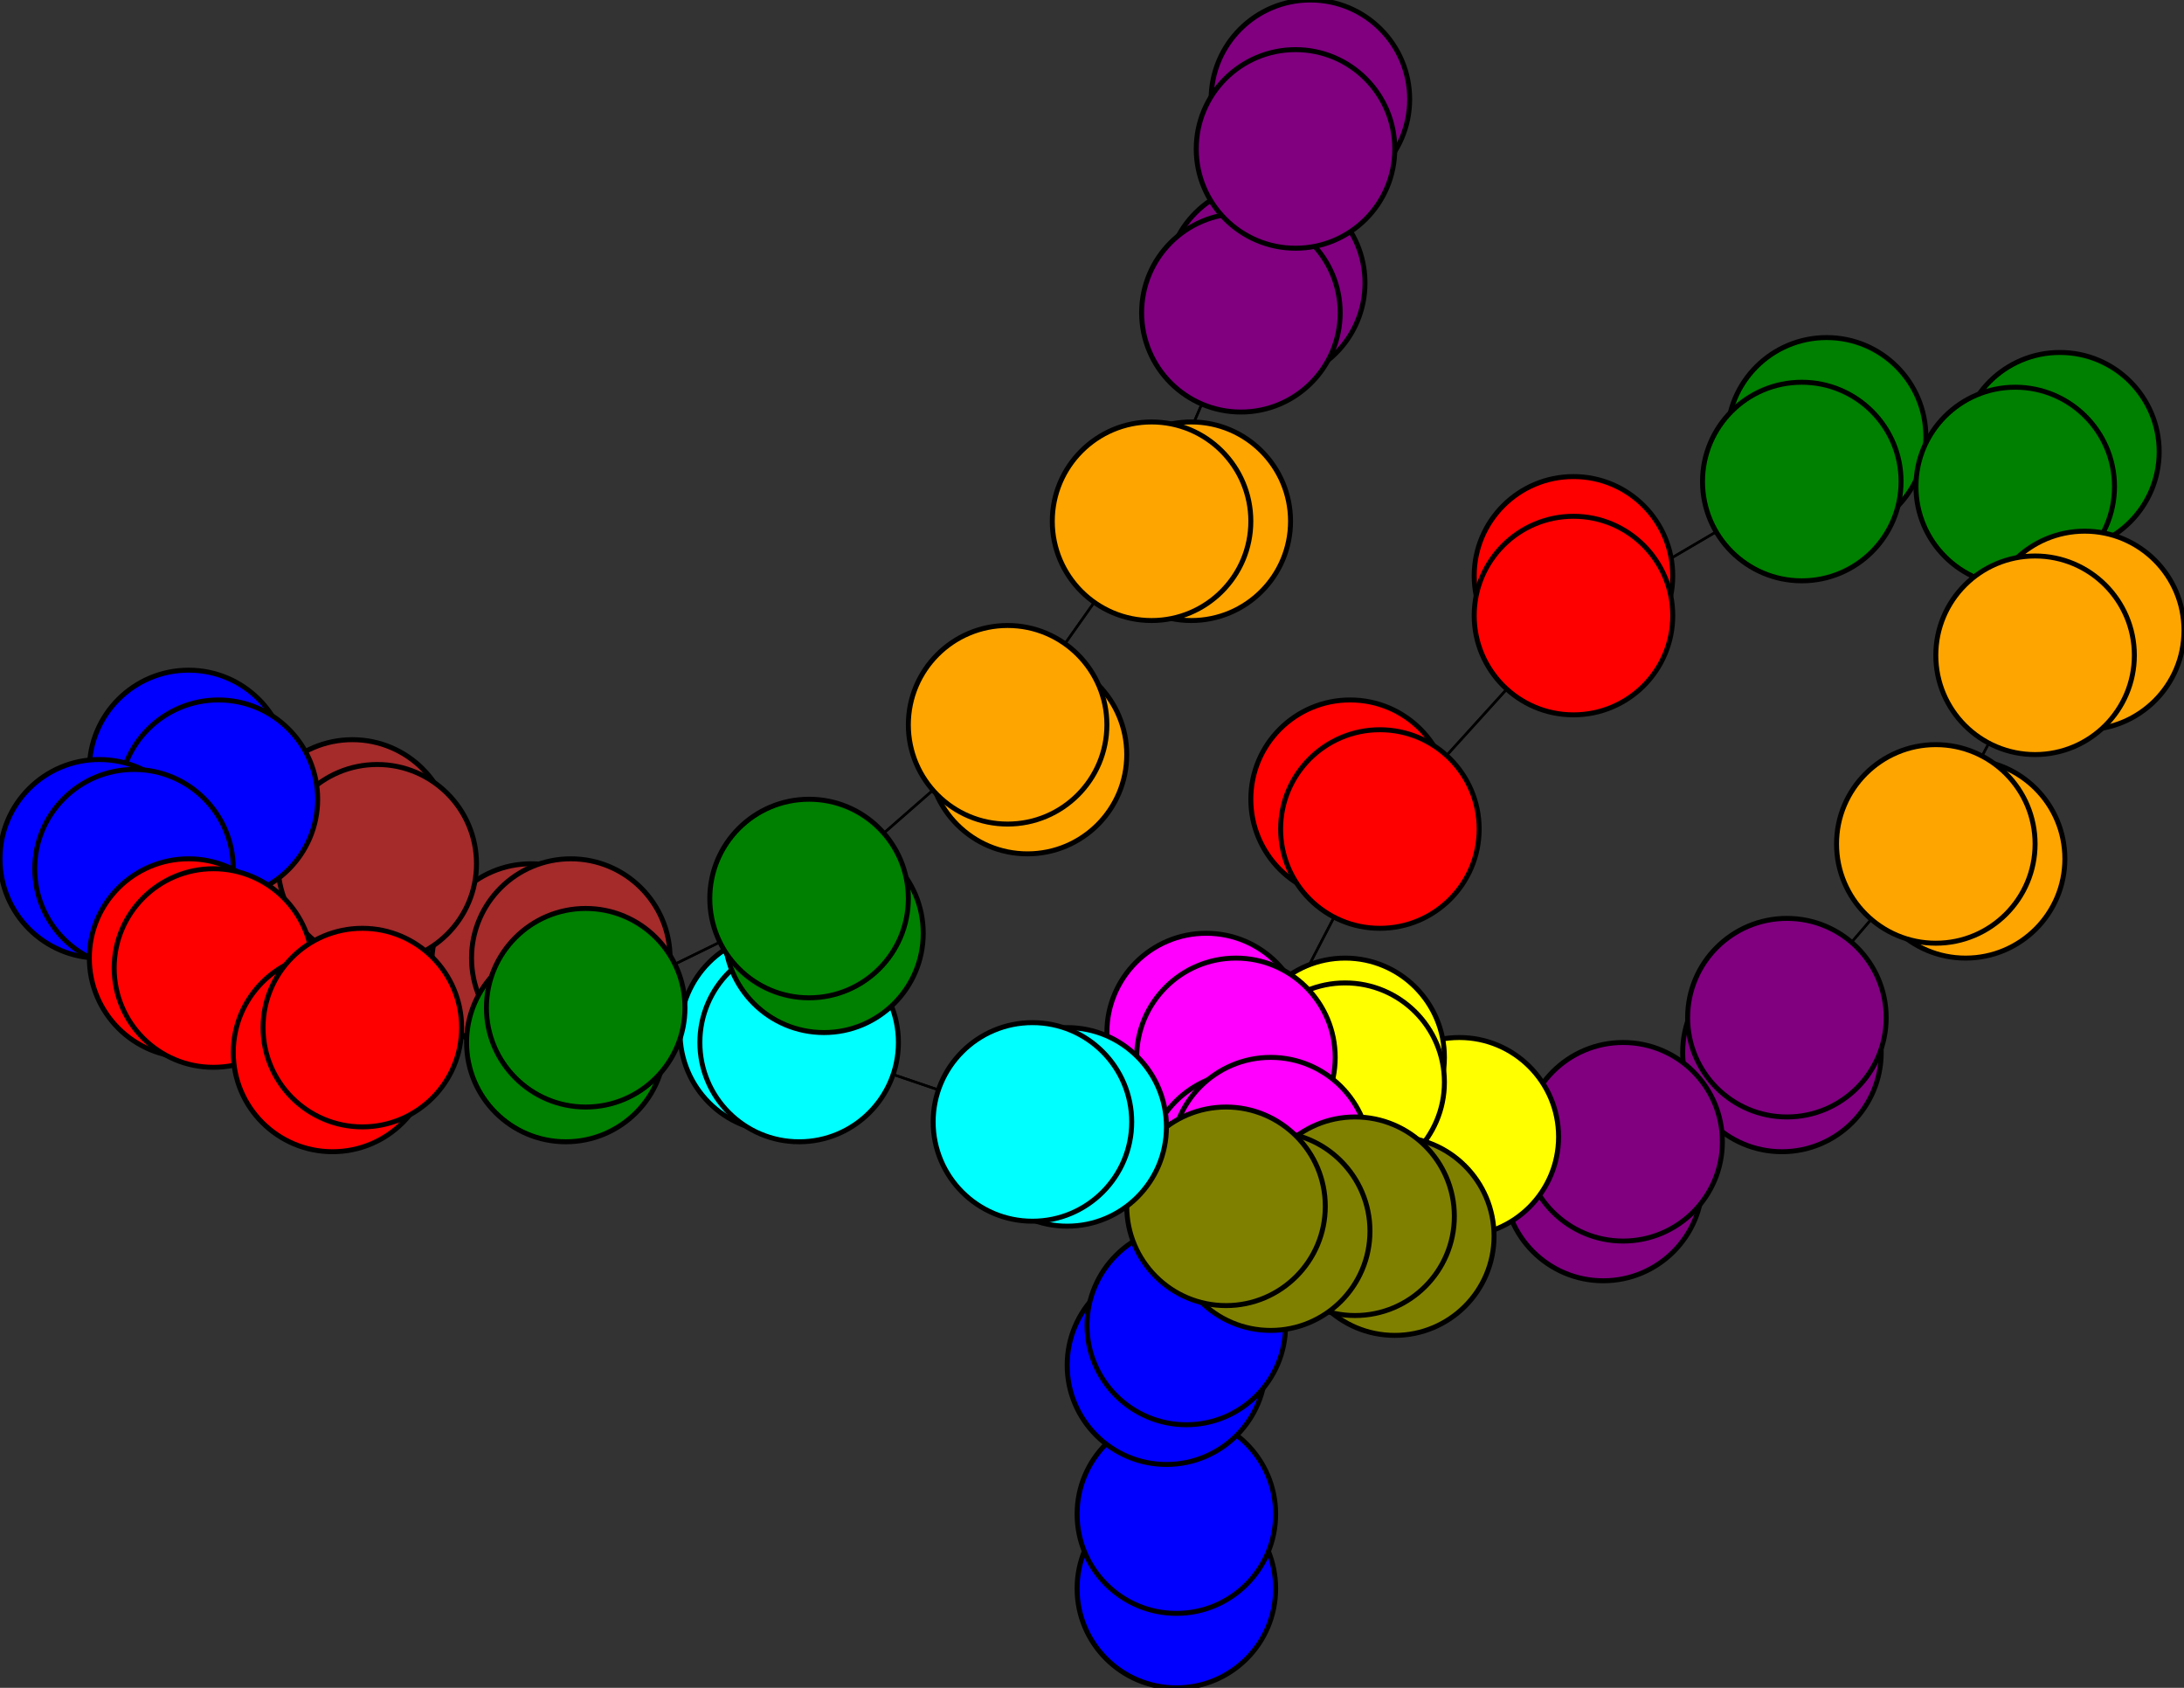 <svg width="440" height="340" xmlns="http://www.w3.org/2000/svg">
<rect width="100%" height="100%" fill="#333333" stroke="none"/>
<path stroke-width="8.857" stroke="black" d="M 237 320 237 305"/>
<path stroke-width="0.5" stroke="black" d="M 27 175 44 161"/>
<path stroke-width="20.0" stroke="black" d="M 20 173 27 175"/>
<path stroke-width="0.5" stroke="black" d="M 44 161 27 175"/>
<path stroke-width="20.0" stroke="black" d="M 44 161 38 155"/>
<path stroke-width="0.5" stroke="black" d="M 44 161 76 174"/>
<path stroke-width="20.0" stroke="black" d="M 38 155 44 161"/>
<path stroke-width="0.5" stroke="black" d="M 76 174 44 161"/>
<path stroke-width="20.0" stroke="black" d="M 76 174 71 169"/>
<path stroke-width="0.5" stroke="black" d="M 76 174 115 193"/>
<path stroke-width="20.0" stroke="black" d="M 71 169 76 174"/>
<path stroke-width="0.5" stroke="black" d="M 115 193 76 174"/>
<path stroke-width="20.0" stroke="black" d="M 115 193 107 194"/>
<path stroke-width="20.0" stroke="black" d="M 27 175 20 173"/>
<path stroke-width="0.5" stroke="black" d="M 115 193 161 210"/>
<path stroke-width="0.5" stroke="black" d="M 161 210 115 193"/>
<path stroke-width="20.0" stroke="black" d="M 161 210 157 208"/>
<path stroke-width="0.5" stroke="black" d="M 161 210 208 226"/>
<path stroke-width="20.0" stroke="black" d="M 157 208 161 210"/>
<path stroke-width="0.5" stroke="black" d="M 208 226 161 210"/>
<path stroke-width="20.0" stroke="black" d="M 208 226 215 227"/>
<path stroke-width="0.5" stroke="black" d="M 208 226 247 243"/>
<path stroke-width="20.0" stroke="black" d="M 215 227 208 226"/>
<path stroke-width="0.5" stroke="black" d="M 247 243 208 226"/>
<path stroke-width="20.0" stroke="black" d="M 247 243 256 248"/>
<path stroke-width="0.5" stroke="black" d="M 247 243 273 245"/>
<path stroke-width="20.0" stroke="black" d="M 256 248 247 243"/>
<path stroke-width="20.0" stroke="black" d="M 107 194 115 193"/>
<path stroke-width="0.5" stroke="black" d="M 27 175 43 195"/>
<path stroke-width="20.0" stroke="black" d="M 38 193 43 195"/>
<path stroke-width="0.5" stroke="black" d="M 43 195 27 175"/>
<path stroke-width="14.429" stroke="black" d="M 264 20 261 30"/>
<path stroke-width="0.5" stroke="black" d="M 250 63 261 30"/>
<path stroke-width="20.0" stroke="black" d="M 250 63 255 57"/>
<path stroke-width="0.5" stroke="black" d="M 250 63 232 105"/>
<path stroke-width="20.0" stroke="black" d="M 255 57 250 63"/>
<path stroke-width="0.5" stroke="black" d="M 232 105 250 63"/>
<path stroke-width="20.0" stroke="black" d="M 232 105 240 105"/>
<path stroke-width="0.5" stroke="black" d="M 232 105 203 146"/>
<path stroke-width="20.0" stroke="black" d="M 240 105 232 105"/>
<path stroke-width="0.5" stroke="black" d="M 203 146 232 105"/>
<path stroke-width="20.0" stroke="black" d="M 203 146 207 152"/>
<path stroke-width="0.5" stroke="black" d="M 203 146 163 181"/>
<path stroke-width="20.0" stroke="black" d="M 207 152 203 146"/>
<path stroke-width="0.5" stroke="black" d="M 163 181 203 146"/>
<path stroke-width="20.0" stroke="black" d="M 163 181 166 188"/>
<path stroke-width="0.5" stroke="black" d="M 163 181 118 203"/>
<path stroke-width="20.0" stroke="black" d="M 166 188 163 181"/>
<path stroke-width="0.5" stroke="black" d="M 118 203 163 181"/>
<path stroke-width="20.0" stroke="black" d="M 118 203 114 210"/>
<path stroke-width="0.5" stroke="black" d="M 118 203 73 207"/>
<path stroke-width="20.0" stroke="black" d="M 114 210 118 203"/>
<path stroke-width="0.5" stroke="black" d="M 73 207 118 203"/>
<path stroke-width="20.0" stroke="black" d="M 73 207 67 212"/>
<path stroke-width="0.5" stroke="black" d="M 73 207 43 195"/>
<path stroke-width="20.0" stroke="black" d="M 67 212 73 207"/>
<path stroke-width="0.5" stroke="black" d="M 43 195 73 207"/>
<path stroke-width="20.0" stroke="black" d="M 43 195 38 193"/>
<path stroke-width="0.5" stroke="black" d="M 273 245 247 243"/>
<path stroke-width="20.0" stroke="black" d="M 273 245 281 249"/>
<path stroke-width="0.5" stroke="black" d="M 273 245 256 233"/>
<path stroke-width="20.0" stroke="black" d="M 281 249 273 245"/>
<path stroke-width="20.0" stroke="black" d="M 420 127 410 132"/>
<path stroke-width="0.5" stroke="black" d="M 406 98 410 132"/>
<path stroke-width="20.0" stroke="black" d="M 406 98 415 91"/>
<path stroke-width="0.5" stroke="black" d="M 406 98 363 97"/>
<path stroke-width="20.0" stroke="black" d="M 415 91 406 98"/>
<path stroke-width="0.5" stroke="black" d="M 363 97 406 98"/>
<path stroke-width="20.0" stroke="black" d="M 363 97 368 88"/>
<path stroke-width="0.5" stroke="black" d="M 363 97 317 124"/>
<path stroke-width="20.0" stroke="black" d="M 368 88 363 97"/>
<path stroke-width="0.5" stroke="black" d="M 317 124 363 97"/>
<path stroke-width="20.0" stroke="black" d="M 317 124 317 116"/>
<path stroke-width="0.5" stroke="black" d="M 317 124 278 167"/>
<path stroke-width="20.0" stroke="black" d="M 317 116 317 124"/>
<path stroke-width="0.5" stroke="black" d="M 278 167 317 124"/>
<path stroke-width="20.0" stroke="black" d="M 278 167 272 161"/>
<path stroke-width="0.5" stroke="black" d="M 278 167 252 217"/>
<path stroke-width="20.0" stroke="black" d="M 272 161 278 167"/>
<path stroke-width="0.5" stroke="black" d="M 252 217 278 167"/>
<path stroke-width="20.0" stroke="black" d="M 252 217 241 219"/>
<path stroke-width="0.5" stroke="black" d="M 252 217 239 267"/>
<path stroke-width="20.0" stroke="black" d="M 241 219 252 217"/>
<path stroke-width="0.5" stroke="black" d="M 239 267 252 217"/>
<path stroke-width="20.0" stroke="black" d="M 239 267 235 275"/>
<path stroke-width="0.5" stroke="black" d="M 239 267 237 305"/>
<path stroke-width="20.0" stroke="black" d="M 235 275 239 267"/>
<path stroke-width="0.5" stroke="black" d="M 237 305 239 267"/>
<path stroke-width="8.857" stroke="black" d="M 237 305 237 320"/>
<path stroke-width="0.5" stroke="black" d="M 410 132 406 98"/>
<path stroke-width="0.5" stroke="black" d="M 261 30 250 63"/>
<path stroke-width="20.0" stroke="black" d="M 410 132 420 127"/>
<path stroke-width="20.0" stroke="black" d="M 396 173 390 170"/>
<path stroke-width="0.5" stroke="black" d="M 256 233 273 245"/>
<path stroke-width="20.0" stroke="black" d="M 256 233 251 236"/>
<path stroke-width="0.5" stroke="black" d="M 256 233 249 213"/>
<path stroke-width="20.0" stroke="black" d="M 251 236 256 233"/>
<path stroke-width="0.5" stroke="black" d="M 249 213 256 233"/>
<path stroke-width="20.0" stroke="black" d="M 249 213 243 208"/>
<path stroke-width="0.5" stroke="black" d="M 249 213 271 218"/>
<path stroke-width="20.0" stroke="black" d="M 243 208 249 213"/>
<path stroke-width="0.5" stroke="black" d="M 271 218 249 213"/>
<path stroke-width="20.0" stroke="black" d="M 271 218 271 213"/>
<path stroke-width="0.5" stroke="black" d="M 271 218 294 229"/>
<path stroke-width="20.0" stroke="black" d="M 271 213 271 218"/>
<path stroke-width="0.5" stroke="black" d="M 294 229 271 218"/>
<path stroke-width="20.0" stroke="black" d="M 294 229 287 230"/>
<path stroke-width="0.5" stroke="black" d="M 294 229 327 230"/>
<path stroke-width="20.0" stroke="black" d="M 287 230 294 229"/>
<path stroke-width="0.5" stroke="black" d="M 327 230 294 229"/>
<path stroke-width="20.0" stroke="black" d="M 327 230 323 238"/>
<path stroke-width="0.5" stroke="black" d="M 327 230 360 205"/>
<path stroke-width="20.0" stroke="black" d="M 323 238 327 230"/>
<path stroke-width="0.5" stroke="black" d="M 360 205 327 230"/>
<path stroke-width="20.0" stroke="black" d="M 360 205 359 212"/>
<path stroke-width="0.5" stroke="black" d="M 360 205 390 170"/>
<path stroke-width="20.0" stroke="black" d="M 359 212 360 205"/>
<path stroke-width="0.5" stroke="black" d="M 390 170 360 205"/>
<path stroke-width="20.0" stroke="black" d="M 390 170 396 173"/>
<path stroke-width="0.5" stroke="black" d="M 390 170 410 132"/>
<path stroke-width="0.5" stroke="black" d="M 410 132 390 170"/>
<path stroke-width="14.429" stroke="black" d="M 261 30 264 20"/>
<circle cx="237" cy="320" r="20.0" style="fill:blue;stroke:black;stroke-width:1.0"/>
<circle cx="237" cy="305" r="20.0" style="fill:blue;stroke:black;stroke-width:1.0"/>
<circle cx="235" cy="275" r="20.0" style="fill:blue;stroke:black;stroke-width:1.0"/>
<circle cx="239" cy="267" r="20.0" style="fill:blue;stroke:black;stroke-width:1.0"/>
<circle cx="241" cy="219" r="20.0" style="fill:blue;stroke:black;stroke-width:1.0"/>
<circle cx="252" cy="217" r="20.0" style="fill:blue;stroke:black;stroke-width:1.0"/>
<circle cx="272" cy="161" r="20.0" style="fill:red;stroke:black;stroke-width:1.0"/>
<circle cx="278" cy="167" r="20.0" style="fill:red;stroke:black;stroke-width:1.0"/>
<circle cx="317" cy="116" r="20.0" style="fill:red;stroke:black;stroke-width:1.0"/>
<circle cx="317" cy="124" r="20.0" style="fill:red;stroke:black;stroke-width:1.0"/>
<circle cx="368" cy="88" r="20.0" style="fill:green;stroke:black;stroke-width:1.0"/>
<circle cx="363" cy="97" r="20.0" style="fill:green;stroke:black;stroke-width:1.0"/>
<circle cx="415" cy="91" r="20.0" style="fill:green;stroke:black;stroke-width:1.0"/>
<circle cx="406" cy="98" r="20.0" style="fill:green;stroke:black;stroke-width:1.0"/>
<circle cx="420" cy="127" r="20.0" style="fill:orange;stroke:black;stroke-width:1.0"/>
<circle cx="410" cy="132" r="20.0" style="fill:orange;stroke:black;stroke-width:1.0"/>
<circle cx="396" cy="173" r="20.0" style="fill:orange;stroke:black;stroke-width:1.0"/>
<circle cx="390" cy="170" r="20.0" style="fill:orange;stroke:black;stroke-width:1.0"/>
<circle cx="359" cy="212" r="20.0" style="fill:purple;stroke:black;stroke-width:1.0"/>
<circle cx="360" cy="205" r="20.0" style="fill:purple;stroke:black;stroke-width:1.0"/>
<circle cx="323" cy="238" r="20.0" style="fill:purple;stroke:black;stroke-width:1.0"/>
<circle cx="327" cy="230" r="20.0" style="fill:purple;stroke:black;stroke-width:1.0"/>
<circle cx="287" cy="230" r="20.0" style="fill:yellow;stroke:black;stroke-width:1.0"/>
<circle cx="294" cy="229" r="20.0" style="fill:yellow;stroke:black;stroke-width:1.0"/>
<circle cx="271" cy="213" r="20.0" style="fill:yellow;stroke:black;stroke-width:1.0"/>
<circle cx="271" cy="218" r="20.0" style="fill:yellow;stroke:black;stroke-width:1.0"/>
<circle cx="243" cy="208" r="20.0" style="fill:fuchsia;stroke:black;stroke-width:1.0"/>
<circle cx="249" cy="213" r="20.0" style="fill:fuchsia;stroke:black;stroke-width:1.0"/>
<circle cx="251" cy="236" r="20.0" style="fill:fuchsia;stroke:black;stroke-width:1.0"/>
<circle cx="256" cy="233" r="20.0" style="fill:fuchsia;stroke:black;stroke-width:1.0"/>
<circle cx="281" cy="249" r="20.0" style="fill:olive;stroke:black;stroke-width:1.0"/>
<circle cx="273" cy="245" r="20.0" style="fill:olive;stroke:black;stroke-width:1.0"/>
<circle cx="256" cy="248" r="20.0" style="fill:olive;stroke:black;stroke-width:1.0"/>
<circle cx="247" cy="243" r="20.0" style="fill:olive;stroke:black;stroke-width:1.0"/>
<circle cx="215" cy="227" r="20.0" style="fill:aqua;stroke:black;stroke-width:1.0"/>
<circle cx="208" cy="226" r="20.0" style="fill:aqua;stroke:black;stroke-width:1.0"/>
<circle cx="157" cy="208" r="20.0" style="fill:aqua;stroke:black;stroke-width:1.0"/>
<circle cx="161" cy="210" r="20.0" style="fill:aqua;stroke:black;stroke-width:1.0"/>
<circle cx="107" cy="194" r="20.0" style="fill:brown;stroke:black;stroke-width:1.0"/>
<circle cx="115" cy="193" r="20.0" style="fill:brown;stroke:black;stroke-width:1.0"/>
<circle cx="71" cy="169" r="20.0" style="fill:brown;stroke:black;stroke-width:1.0"/>
<circle cx="76" cy="174" r="20.0" style="fill:brown;stroke:black;stroke-width:1.0"/>
<circle cx="38" cy="155" r="20.0" style="fill:blue;stroke:black;stroke-width:1.0"/>
<circle cx="44" cy="161" r="20.0" style="fill:blue;stroke:black;stroke-width:1.0"/>
<circle cx="20" cy="173" r="20.0" style="fill:blue;stroke:black;stroke-width:1.0"/>
<circle cx="27" cy="175" r="20.0" style="fill:blue;stroke:black;stroke-width:1.0"/>
<circle cx="38" cy="193" r="20.0" style="fill:red;stroke:black;stroke-width:1.0"/>
<circle cx="43" cy="195" r="20.0" style="fill:red;stroke:black;stroke-width:1.0"/>
<circle cx="67" cy="212" r="20.0" style="fill:red;stroke:black;stroke-width:1.0"/>
<circle cx="73" cy="207" r="20.0" style="fill:red;stroke:black;stroke-width:1.0"/>
<circle cx="114" cy="210" r="20.0" style="fill:green;stroke:black;stroke-width:1.0"/>
<circle cx="118" cy="203" r="20.0" style="fill:green;stroke:black;stroke-width:1.0"/>
<circle cx="166" cy="188" r="20.0" style="fill:green;stroke:black;stroke-width:1.0"/>
<circle cx="163" cy="181" r="20.0" style="fill:green;stroke:black;stroke-width:1.0"/>
<circle cx="207" cy="152" r="20.0" style="fill:orange;stroke:black;stroke-width:1.0"/>
<circle cx="203" cy="146" r="20.0" style="fill:orange;stroke:black;stroke-width:1.0"/>
<circle cx="240" cy="105" r="20.0" style="fill:orange;stroke:black;stroke-width:1.0"/>
<circle cx="232" cy="105" r="20.0" style="fill:orange;stroke:black;stroke-width:1.0"/>
<circle cx="255" cy="57" r="20.0" style="fill:purple;stroke:black;stroke-width:1.0"/>
<circle cx="250" cy="63" r="20.0" style="fill:purple;stroke:black;stroke-width:1.0"/>
<circle cx="264" cy="20" r="20.0" style="fill:purple;stroke:black;stroke-width:1.0"/>
<circle cx="261" cy="30" r="20.0" style="fill:purple;stroke:black;stroke-width:1.0"/>
</svg>
